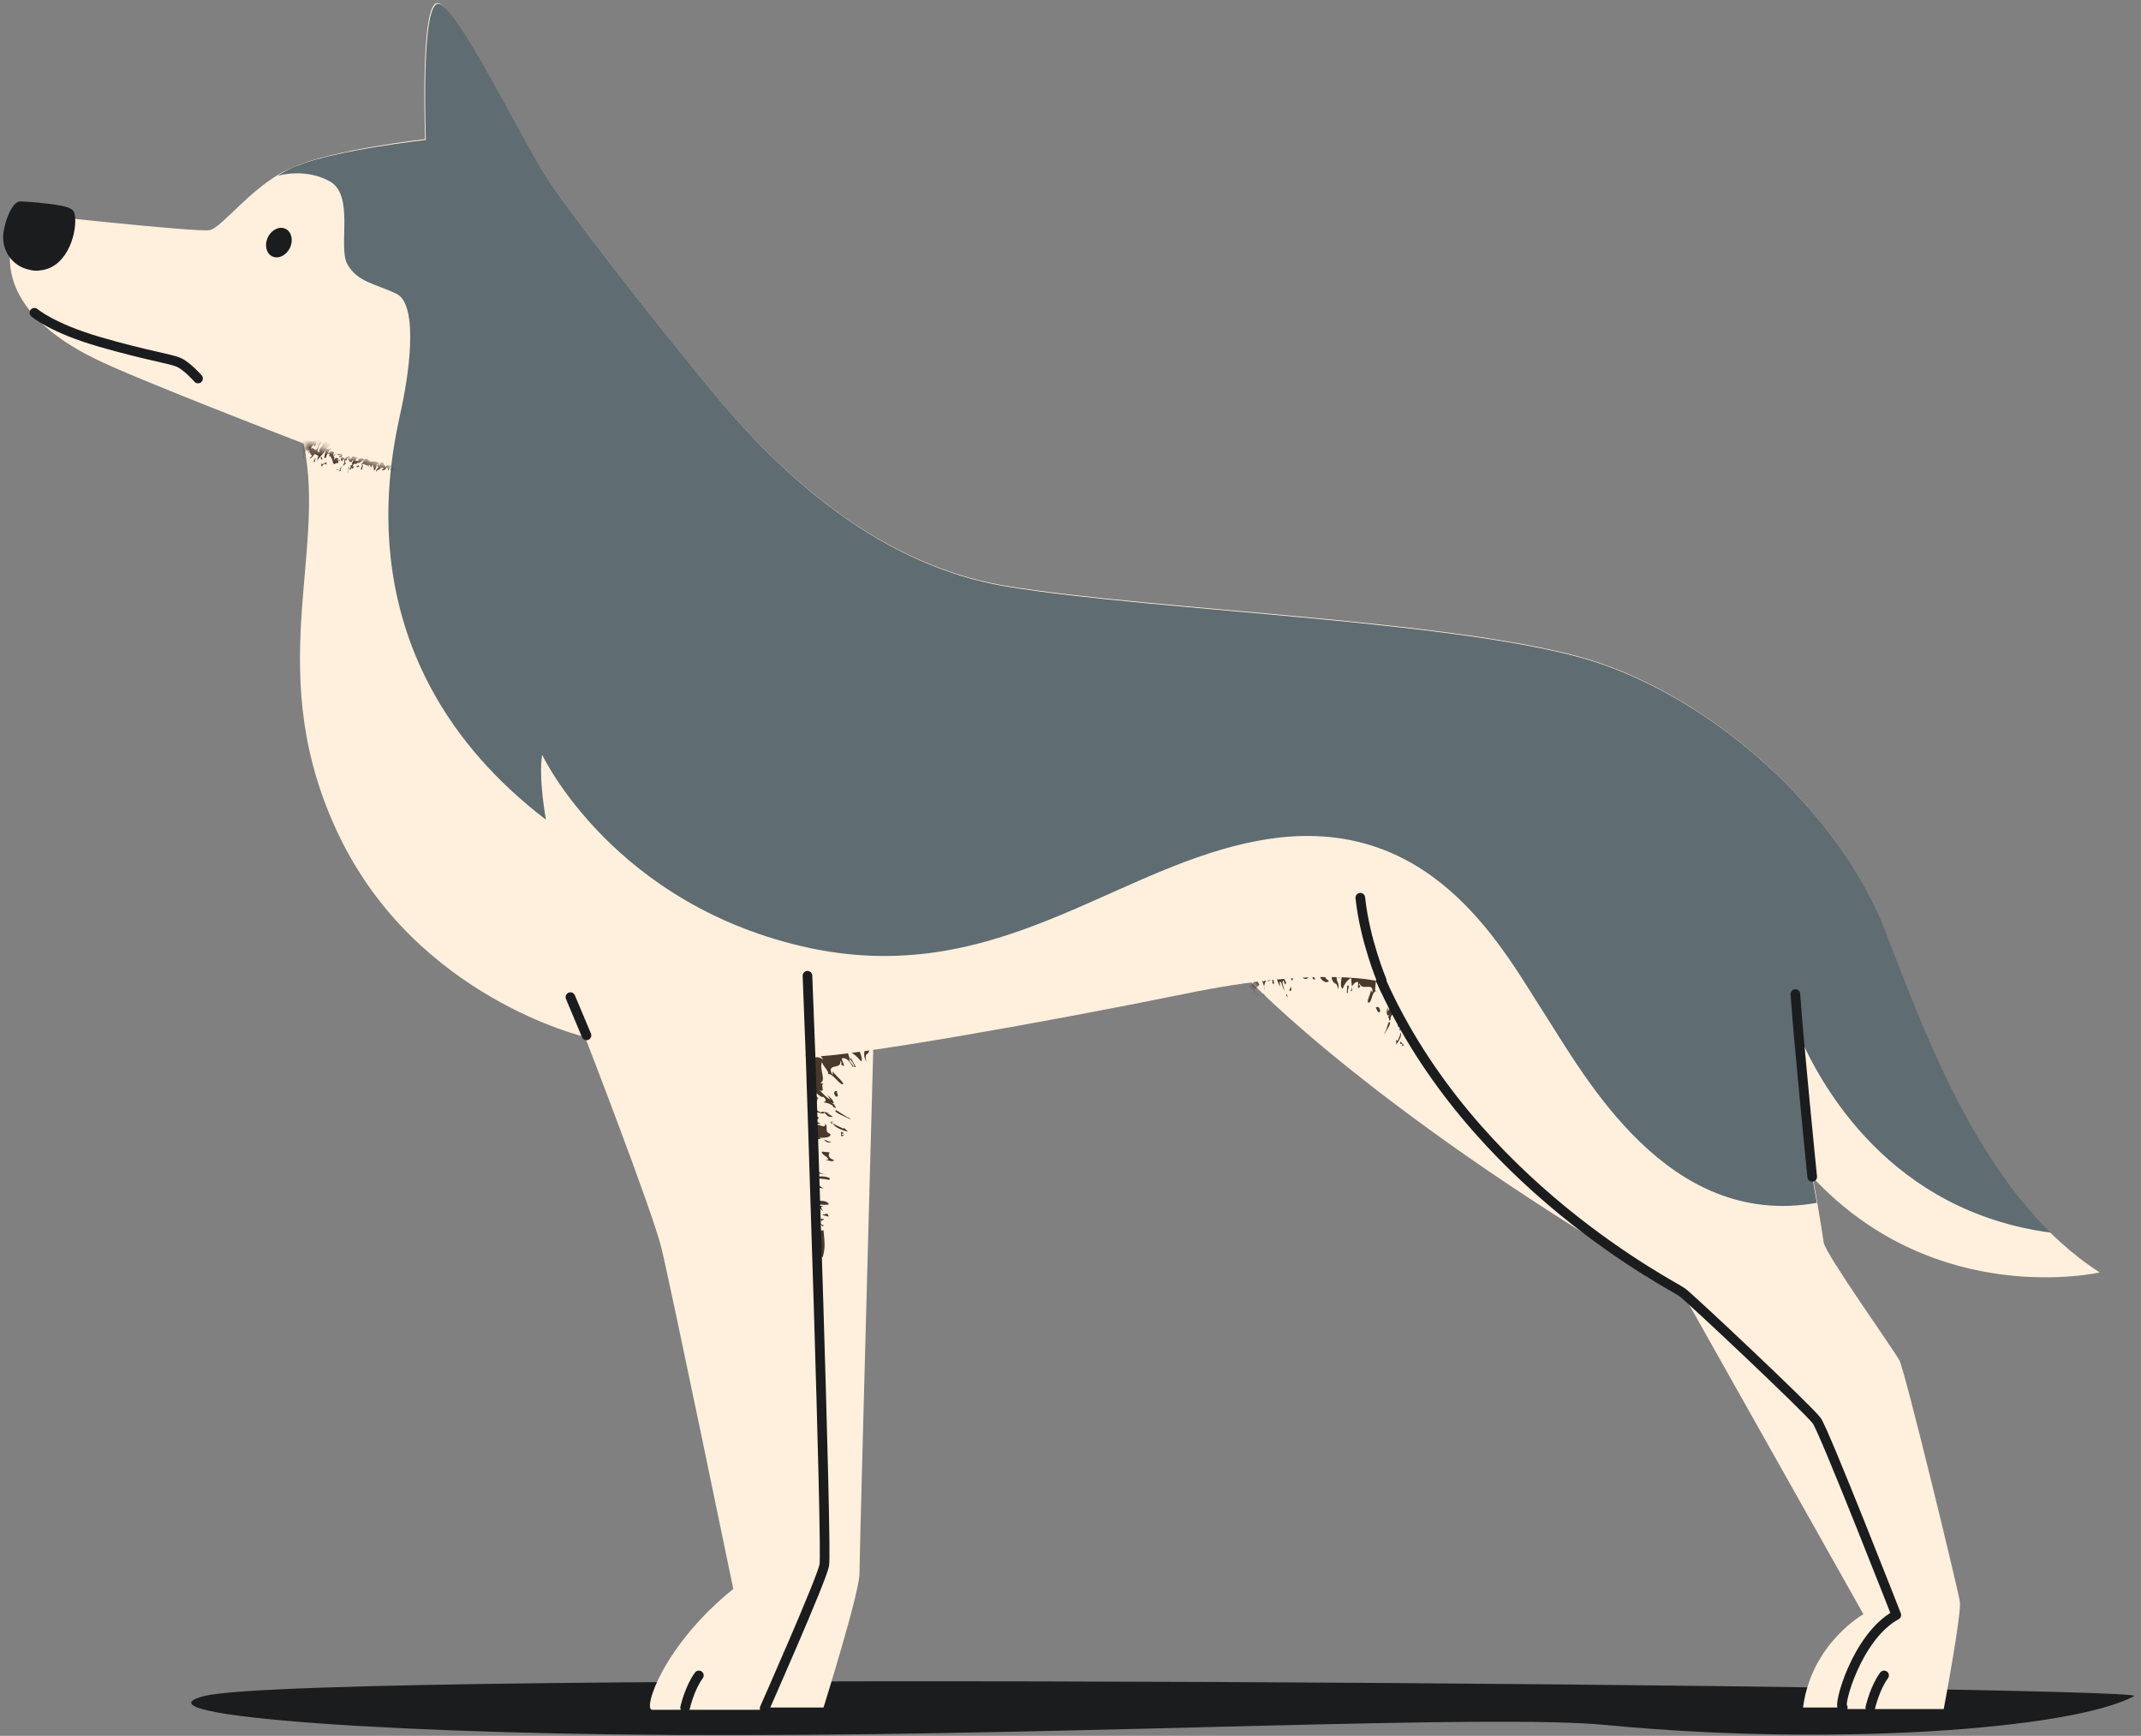 <svg width="280" height="227" viewBox="0 0 280 227" fill="none" xmlns="http://www.w3.org/2000/svg">
<rect x="0" y="0" width="280" height="227" fill="#808080" stroke="none"/>
<path d="M279.1 221.8C281.5 220.5 40.7 218.2 26.7 221.8C16.6 224.4 53.2 227 96.3 226.9C142.1 226.9 195.3 224.1 210.2 225.6C239.3 228.4 271 226.2 279.1 221.8Z" fill="#1B1C1E"/>
<path d="M114.4 130C114.4 130 112.4 203.3 112.4 205.8C112.4 208.3 107.7 223.3 107.7 223.3H96.6C96.6 223.3 103.4 173.1 100.5 163.2C97.6 153.2 96 127.4 100.3 126.8C104.6 126.3 111.5 120.6 114.4 130Z" fill="#FFF0DD"/>
<mask id="mask0_70_1243" style="mask-type:luminance" maskUnits="userSpaceOnUse" x="96" y="124" width="19" height="100">
<path d="M114.4 130C114.4 130 112.4 203.3 112.4 205.8C112.4 208.3 107.7 223.3 107.7 223.3H96.6C96.6 223.3 103.4 173.1 100.5 163.2C97.6 153.2 96 127.4 100.3 126.8C104.6 126.3 111.5 120.6 114.4 130Z" fill="white"/>
</mask>
<g mask="url(#mask0_70_1243)">
<g opacity="0.88">
<path d="M104.4 142C104.5 142.1 104.6 142.2 104.7 142.3C104.7 142.3 104.7 142.2 104.4 142Z" fill="#322015"/>
<path d="M106.9 144.4C107 144.5 107.1 144.7 107.3 144.9L106.9 144.4Z" fill="#322015"/>
<path d="M109.2 144.5C109.3 144.5 109.4 144.6 109.4 144.6C109.3 144.5 109.2 144.5 109.2 144.5Z" fill="#322015"/>
<path d="M100.5 152.3C100.4 152.3 100.4 152.3 100.3 152.2C100.3 152.2 100.4 152.3 100.5 152.3Z" fill="#322015"/>
<path d="M101.2 153.1C101.2 153.2 101.2 153.2 101.2 153.3H101.3C101.5 153.3 101.3 153.2 101.2 153.1Z" fill="#322015"/>
<path d="M101.9 152.8V153C102 152.9 101.9 152.9 101.9 152.8Z" fill="#322015"/>
<path d="M99.9 152C100 152.1 100.2 152.1 100.3 152.2C100.2 152.1 100.1 152 99.9 152Z" fill="#322015"/>
<path d="M104.3 141.9C104.4 142 104.4 142 104.5 142C104.4 141.9 104.3 141.9 104.3 141.9Z" fill="#322015"/>
<path d="M106.6 145C106.5 144.9 106.6 144.9 106.6 145V145Z" fill="#322015"/>
<path d="M101.9 149.4C103.4 149.5 101.9 149.8 103.3 150C103 149.8 102.8 149.6 103.6 149.6C104.4 149.9 103.5 150 104.7 150.3L104.3 149.9C104.9 149.8 105.9 150.2 105.8 150C104.2 149.5 106.5 149.3 106.4 149L106.5 149.1L107.4 148.9H107.5C107.4 148.9 107.3 148.9 107.2 148.8C108.1 148.8 108.7 148.7 108.6 148.3C108.1 148.1 108.1 147.9 108.1 147.6C108.1 147.4 108.2 147.1 107.8 146.9C108 147.1 108 147.2 107.7 147.3L106.6 147C106.7 146.7 107.6 147.3 107.1 146.8C105.6 146.4 106.9 147.2 106.7 147.4C106.4 147.2 106.1 147 106 146.9C105.8 147.3 105.2 147.7 106.7 148.3C106.3 148.3 105.7 148.1 105.6 148C106.4 148.5 104.7 148 105.4 148.5C104 148.1 104.8 147.6 104.1 147.1C105.3 146.9 104.4 146.1 104.4 145.5C105.4 145.8 106.2 146.4 106.8 146.4C107.6 146.2 106.4 145.8 105.9 145.3C106.4 145.1 107.6 145.9 107.8 145.5L108.3 146C109.8 146.3 107.8 145.5 108.2 145.5C107.8 145.4 107.4 145.3 107.4 145.5C106.9 145.3 106.7 145.1 106.7 144.9H106.6C106 144.5 105.2 144.2 105.7 144C106.4 144.6 106.4 144 106.8 144.1L106.9 144.3C106.7 144 107 143.8 106.9 143.6L107.1 143.7C106.9 143.4 105.9 142.8 106.3 142.6C106.7 142.9 107.6 143.7 107.6 143.4C108.2 143.8 108 144 107.7 144.2C108 144.1 109 144.5 109 144.8C109.8 145.1 108.8 144.4 109.2 144.5C109 144.4 108.7 144.2 108.5 144.1C109.5 144.7 108.9 143.7 108.2 143.2L108.6 143.8C107.8 143.4 107.5 142.7 107 142.5C108.3 143.2 106.9 141.3 108 141.9L107.3 141.6C108.1 141.3 107.1 139.8 107.5 138.9C107.6 139.4 108.8 140.5 108.1 140.5C108.8 140.2 109.4 141.4 110.1 141.8C110.8 141.9 109.2 140.6 108.9 140.1V140.6C108.4 139.8 108.7 139.6 109.1 139.5C109.5 139.4 110 139.4 109.9 138.7C110.2 139.1 110 139 110 139.2C110.8 139.8 110.1 138.9 110.1 138.4C110.5 138.3 111 138.5 111.5 139.5C111.9 139.6 111.1 138.9 111 138.5L111.2 138.7C111.1 138.3 110.9 137.8 110.8 137.4C111.3 137.6 111.9 137.9 112.6 138.8C113.1 138.3 111.6 136.3 112 135.7C112.5 136.1 112.3 136.5 112.5 137L112.9 136.7C113.3 138 112.7 137.5 113.3 138.9C113 137.3 113.6 138.3 113.7 137.2L113.6 137.1C113.5 136.1 114.2 136.5 114.5 136.2C114.6 136.8 114.3 137 114.1 137.3C114.6 137.6 115.2 137 115.2 135.6C115.5 135.7 116 136.2 115.9 136.8C116.6 136.9 115.8 134.9 116.5 135.1L116.7 136.1C117.6 137.4 117.8 134.6 118.6 135.8L118.5 134.6C118.7 135.1 119 135.3 119.1 135.8L118.8 136.3C119.2 137.3 119 135.3 119.4 136C119.4 135.6 119 134.8 119 134.4C118.4 134.8 117.6 134.7 116.9 134.6C116.2 134.5 115.4 134.6 114.9 135.4C115 135.5 115.1 135.7 115.1 135.9C114.9 135.7 114.7 136 114.5 135.4V135.3C114.2 135.7 113.4 134.3 113.2 134.4C113.3 135.3 112.3 134.4 113 135.7L112.4 134.9C112.5 135.4 112.8 136.1 112.8 136.4C112.5 136.4 112.3 135.9 112.3 135.4C111.1 135.3 109.9 136.1 109.3 137.2L109.1 136.5C108.7 136.4 109 138.1 108.1 136.6C108.1 137.1 107.7 137.2 107.4 137.4C107.2 137.6 107.1 137.9 107.7 138.6C107 138.1 106.6 138.2 106.3 138.5C106 138.8 106 139.4 105.9 139.8C107.2 140.7 105.9 140.6 106.3 141.1C105.2 140.5 105.7 139.9 105.1 139.4C105.6 140.3 105 140.5 104.6 140.9C104.2 141.2 103.9 141.6 105.2 142.5C105 142.5 104.9 142.5 104.8 142.4C104.7 142.5 104.2 142.5 104 142.5C104.4 142.8 104.8 142.6 104.8 143C104.6 143.2 103.9 142.7 103.5 142.6C103.9 143.4 103.8 144.3 105 144.8C104.6 144.8 103.9 144.7 103.8 144.5C104.5 145.6 103.4 145.2 103.7 146.2C103.7 145.9 102.5 145.7 103.1 145.4C102.2 145.3 102.2 145.6 102.2 146C102.3 146.4 102.5 146.9 102 147.1L103 147.6C103.1 148 102 147.8 101.7 147.5C100.9 148 101.5 148.6 101.4 149.1C101.3 149.1 101 149.1 101.1 149L101 149.7C101.3 149.8 101.8 150.2 102.5 150.2C101.7 150 101.4 149.8 101.9 149.4Z" fill="#322015"/>
<path d="M108.5 145.6C108.2 145.5 108.1 145.5 108 145.5C108.2 145.6 108.4 145.6 108.5 145.6Z" fill="#322015"/>
<path d="M104.1 156.7C105.8 156.6 103.8 156.3 104.3 156C104.6 156.3 105.6 156.2 106.1 156.1C103.9 155.8 106.5 155.7 106.1 155.1C106.8 155.1 106.9 155.4 107.7 155.4C107.1 155.1 106.8 154.6 105.6 154.5C105.6 153.9 106 153.5 105.9 153.2C106.4 153.6 107.1 153.3 108.2 153.7C106.8 153.3 105.1 152.3 103.4 151.4C104.8 151.4 104.9 151.4 106.1 151.6C107.1 151 104.9 151.3 105.4 150.7L105.1 151C104.7 150.6 103.5 150.5 102.6 150.2L102.7 151.1C101.8 151 102 150.5 101.8 150.3C100.7 149.9 100.9 150.7 100.1 150.5C100.8 150.7 100.5 151 100.8 151.3H100.3C99.8 151.7 101 152 100.9 152.4C100.8 152.4 100.7 152.4 100.6 152.4C101.2 152.6 101.8 152.7 102 153V152.8C103.2 153.2 103.9 153.9 105.2 153.5C105.1 153.8 104.9 154 104.8 154.3C103.5 154.2 101.5 154 101.4 153.5L100.9 153.4C100.1 153.8 101.9 154.5 103 154.3C106.1 154.7 103.1 155.6 104.4 156.1C103.5 156.2 103.2 155.8 102.6 155.7C102.5 155.5 102.5 155.4 103.2 155.4C102.7 154.6 100.5 155.6 100.8 154.7C101.2 154.3 102.2 155.3 102.3 154.6L99.9 154.1C100 154.5 100.4 154.9 100.6 155.2C101.4 156.1 101.4 156.9 101.3 157.4C101.2 157.9 100.9 158.3 100.9 158.3L101.2 160.3C101.3 160.9 101.5 161.6 101.6 162.2L102 164.1L102.5 166C103 166.7 102.9 167 105.3 166.9C105.7 166.7 105.5 166.2 106.3 166.2C105.4 166.3 104.9 166.1 104.9 165.6C105.7 165.4 105.4 165.9 105.6 165.8V165.7C106 165.7 106.3 165.7 106.4 165.8C107.6 165.1 107.2 164.4 105.5 164.3C106.3 163.8 106.9 164.3 107.6 164.4C108 163 107.8 162.2 107.7 160.9C106.2 161 106.7 160.9 105.7 160.8L106.2 160.6C105.9 160.7 104.9 160.6 104.6 160.9C105.7 160 102.5 160.2 101.8 159.7H102.6C102.4 159.3 102.4 159.1 102 158.8C103.4 158 102.3 159.4 104.2 159.1L103.9 158.9C104.6 159 106 159 106.5 159.2C105.2 158.6 106.9 158.2 105.9 157.6C106.8 157.6 107.5 158.2 107.6 158.4C107.7 158.2 107 157.8 107.8 157.7H106.7C106.5 157.3 107.7 157.7 108.4 157.5C108.1 156.5 104.8 157.5 104.1 156.7Z" fill="#322015"/>
<path d="M105.8 146.5C105.7 146.6 105.7 146.7 105.8 146.8C105.8 146.8 105.9 146.7 105.8 146.5Z" fill="#322015"/>
<path d="M107.4 148.9C107.5 148.9 107.7 149 107.8 149C107.6 149 107.5 148.9 107.4 148.9Z" fill="#322015"/>
<path d="M108.8 149.4C108.3 149.3 108.3 149.2 107.7 149C108 149.2 108 149.5 108.8 149.4Z" fill="#322015"/>
<path d="M111.7 139.5C112.2 139.8 111.6 139 111.3 138.4C110.9 138.4 111.8 139.1 111.7 139.5Z" fill="#322015"/>
<path d="M109.3 143.4C109.9 143.5 109.3 142.9 109.5 142.7C109 142.6 109 143 109.3 143.4Z" fill="#322015"/>
<path d="M111.3 146.4C111.1 146.2 110.9 146.1 110.8 146.1C110.3 145.8 109.9 145.5 109.4 145.2C108.7 145.3 110.6 146.1 111.3 146.4Z" fill="#322015"/>
<path d="M110.9 148L110.4 147.5L110.3 147.6C109.7 147.3 109.4 147.2 108.9 146.9C109.1 147.3 109.7 147.7 110.9 148Z" fill="#322015"/>
<path d="M108.7 146.6C108.7 146.6 108.7 146.7 108.8 146.7C108.9 146.8 109.2 146.8 108.7 146.6Z" fill="#322015"/>
<path d="M108.7 146.9C108.8 146.9 108.8 147 108.9 147C108.8 146.9 108.8 146.8 108.8 146.8C108.6 146.7 108.5 146.7 108.7 146.9Z" fill="#322015"/>
<path d="M110 148C110 148.2 110 148.4 110 148.6L110.4 148.5C109.4 148.1 111 148.4 110 148Z" fill="#322015"/>
<path d="M108.5 150.7L107.5 150.6C107.2 151 109.3 151.7 107.7 151.7C108.3 151.6 108.8 152.1 109.1 151.7C108.3 151.5 108.3 151 108.5 150.7Z" fill="#322015"/>
<path d="M106.9 152C106.6 151.9 106.4 152 106.1 152C106 152.1 106.4 152.3 106.8 152.3C105.6 152.1 107.7 152.2 106.9 152Z" fill="#322015"/>
<path d="M106.9 153.9C106.9 153.8 106.8 153.6 106.5 153.8C106.5 154.2 107.7 154.1 108.4 154.3C109 154 107.4 153.7 106.9 153.9Z" fill="#322015"/>
<path d="M99.5 157C100.4 156.9 100.2 156.6 99.9 156.5C100.1 156.6 99.9 156.8 99.5 157Z" fill="#322015"/>
<path d="M106.7 156.8L106.9 156.7L105.5 156.6L106.7 156.8Z" fill="#322015"/>
<path d="M107.5 158.9L108.4 159.1L108.2 158.7L107.5 158.9Z" fill="#322015"/>
<path d="M107.3 159.3L107.4 159.7L107.7 159.5C108 159.3 107.3 159.5 107.3 159.3Z" fill="#322015"/>
<path d="M107.6 160.4C107.5 160.4 107.6 160.3 107.8 160.3L107.2 160L107.6 160.4Z" fill="#322015"/>
<path d="M103.1 167.1C102.2 167.2 102.8 167.4 102.7 167.6C102.9 167.6 104 167.2 103.1 167.1Z" fill="#322015"/>
</g>
</g>
<path d="M163.5 128.3C163.5 128.3 180.3 146.1 220 169L243.7 211.1C243.7 211.1 236.9 214.9 235.8 223.3H251.4C251.4 223.3 251.7 199.1 249.3 194.4C247 189.7 226.8 157.6 226.8 157.6C226.8 157.6 186.5 126 184.8 124.1C183.1 122.2 157.7 119.8 163.5 128.3Z" fill="#FFF0DD"/>
<mask id="mask1_70_1243" style="mask-type:luminance" maskUnits="userSpaceOnUse" x="162" y="122" width="90" height="102">
<path d="M163.5 128.3C163.5 128.3 180.3 146.1 220 169L243.7 211.1C243.7 211.1 236.9 214.9 235.8 223.3H251.4C251.4 223.3 251.7 199.1 249.3 194.4C247 189.7 226.8 157.6 226.8 157.6C226.8 157.6 186.5 126 184.8 124.1C183.1 122.2 157.7 119.8 163.5 128.3Z" fill="white"/>
</mask>
<g mask="url(#mask1_70_1243)">
<g opacity="0.88">
<path d="M183.4 129.5C183.4 129.6 183.4 129.7 183.4 129.8C183.3 129.8 183.3 129.7 183.4 129.5Z" fill="#322015"/>
<path d="M172.5 127L172.4 126.6C172.6 126.8 172.6 126.9 172.5 127Z" fill="#322015"/>
<path d="M181.3 133.1C181.3 133.2 181.2 133.2 181.2 133.2C181.3 133.1 181.3 133.1 181.3 133.1Z" fill="#322015"/>
<path d="M192 135C192 135 192 134.9 192.1 134.9L192 135Z" fill="#322015"/>
<path d="M192.1 136C192.2 136 192.2 136.1 192.2 136.1L192.1 136.2C192 136.3 192.1 136.1 192.1 136Z" fill="#322015"/>
<path d="M191.5 136.1L191.6 136.2C191.5 136.2 191.5 136.2 191.5 136.1Z" fill="#322015"/>
<path d="M191.4 142.7L191.1 143C191.2 142.8 191.3 142.7 191.4 142.7Z" fill="#322015"/>
<path d="M192.2 134.6C192.2 134.7 192.1 134.8 192.1 134.9C192.1 134.8 192 134.7 192.2 134.6Z" fill="#322015"/>
<path d="M183.4 129.4C183.4 129.5 183.4 129.5 183.3 129.6C183.4 129.5 183.4 129.4 183.4 129.4Z" fill="#322015"/>
<path d="M183.6 132.5C183.5 132.4 183.6 132.4 183.6 132.5V132.5Z" fill="#322015"/>
<path d="M168.4 126.8C168.3 126.8 168.2 126.7 168.1 126.7C168.3 126.6 168.4 126.7 168.4 126.8Z" fill="#322015"/>
<path d="M189.4 133.7C188.6 134.5 189.7 134 188.9 134.8C188.9 134.5 188.9 134.2 188.5 134.6C188.2 135.2 188.8 134.8 188.3 135.6V135.1C187.8 135.3 187.5 136 187.5 135.9C188.2 134.8 186.5 135.7 186.5 135.4V135.6L185.8 135.8C185.8 135.8 185.8 135.8 185.8 135.9C185.8 135.8 185.9 135.8 185.9 135.7C185.4 136.1 184.9 136.3 184.7 135.9C185.1 135.2 184 135.1 184.3 134.5C184.3 134.7 184.4 134.8 184.6 134.8L185.1 134.1C184.8 133.9 184.6 134.7 184.7 134.1C185.5 133.2 185.1 134.4 185.3 134.4C185.4 134.1 185.5 133.9 185.4 133.7C185.8 133.9 186.4 133.9 185.9 135C186.2 134.9 186.4 134.5 186.4 134.3C186.2 135.1 187 133.9 186.8 134.6C187.4 133.7 186.6 133.7 186.8 133C185.9 133.4 186 132.4 185.6 132C185.1 132.7 185 133.4 184.5 133.7C183.8 133.9 184.4 133.1 184.4 132.5C184 132.6 183.6 133.6 183.2 133.4V134C182.3 134.8 183.2 133.5 182.9 133.5C183.1 133.3 183.3 133 183.5 133.2C183.8 132.9 183.7 132.6 183.6 132.5H183.7C183.9 132 184.2 131.4 183.8 131.5C183.6 132.2 183.3 131.8 183.1 132V132.2C183 131.9 182.7 131.8 182.7 131.7L182.6 131.9C182.6 131.6 182.9 130.8 182.6 130.8C182.5 131.1 182.3 132.1 182.1 131.8C181.9 132.3 182.1 132.5 182.5 132.4C182.2 132.4 181.7 133.1 181.9 133.3C181.5 133.8 181.8 132.9 181.5 133.1C181.6 132.9 181.7 132.7 181.8 132.5C181.4 133.3 181.2 132.3 181.5 131.7V132.3C181.9 131.7 181.7 131.1 182 130.8C181.4 131.7 181.5 129.9 180.9 130.7L181.2 130.2C180.5 130.2 180.4 128.8 179.9 128.3C180 128.7 179.6 129.9 180.1 129.6C179.4 129.6 179.5 130.7 179.1 131.1C178.5 131.3 179.3 129.9 179.3 129.5L179.5 129.8C179.6 128.3 178.2 129.7 177.8 128.6C177.6 128.9 177.9 128.8 177.9 129C177.4 129.6 177.7 128.8 177.6 128.4C177.2 128.4 176.8 128.7 176.8 129.6C176.4 129.7 177 129.1 176.9 128.8L176.8 129L176.7 127.9C176.3 128.1 175.9 128.5 175.6 129.3C175 129 175.8 127.3 175.3 126.9C174.9 127.3 175.2 127.6 175.2 127.9L174.8 127.7C174.8 128.7 175.2 128.3 175 129.4C174.8 128.2 174.6 129 174.2 128.1V128C174.1 127.2 173.5 127.7 173.2 127.5C173.3 128 173.6 128.1 173.8 128.3C173.4 128.7 172.6 128.2 172.4 127.1C172.2 127.3 171.7 127.7 172 128.1C171.3 128.2 171.8 126.6 171.2 126.9V127.7C170.5 128.8 169.9 126.7 169.3 127.7L169.2 126.7C169.1 127.1 168.8 127.3 168.8 127.7L169.1 128C168.9 128.8 168.8 127.2 168.5 127.8C168.5 127.5 168.7 126.9 168.7 126.5C169.4 126.8 170 126.5 170.7 126.4C171.4 126.3 172.1 126.2 172.7 126.7C172.6 126.8 172.6 126.9 172.6 127.1C172.8 126.9 173 127.2 173 126.6V126.5C173.3 126.8 173.8 125.6 174 125.7C174.1 126.4 174.8 125.5 174.5 126.6L174.8 125.9C174.8 126.3 174.7 126.9 174.8 127.1C175.1 127.1 175.1 126.6 175 126.3C175.5 126.2 176.1 126.2 176.6 126.3C177.1 126.5 177.6 126.7 178 127L177.9 126.4C178.2 126.2 178.5 127.5 178.7 126.2C179 126.9 180.1 126.3 179.7 127.6C180.5 126.4 181 127.5 181.6 127.9C181 128.9 182 128.4 181.9 129C182.4 128.2 181.8 127.9 182 127.3C182 128.1 182.6 128.1 183 128.1C183.5 128.2 183.8 128.4 183.4 129.5C183.5 129.5 183.6 129.4 183.6 129.3C183.7 129.4 184.1 129.1 184.2 129.1C184.1 129.5 183.7 129.5 183.9 129.8C184.2 129.8 184.4 129.2 184.6 129C184.8 129.7 185.3 130.3 184.8 131.2C185.1 131.1 185.5 130.7 185.5 130.5C185.7 131.5 186.2 130.8 186.5 131.6C186.3 131.4 187 130.7 186.4 130.8C187.4 129.9 187.2 131.7 188.1 131.5L187.8 132.3C188 132.6 188.5 132 188.5 131.6C189.3 131.6 189.3 132.2 189.6 132.6C189.7 132.5 189.8 132.4 189.7 132.4C189.9 132.5 190.1 132.7 190.2 132.9C190.1 133.1 190 133.6 189.6 134C189.8 134 189.9 133.7 189.4 133.7Z" fill="#322015"/>
<path d="M182.6 133.7C182.8 133.6 182.9 133.5 182.9 133.5C182.8 133.6 182.7 133.7 182.6 133.7Z" fill="#322015"/>
<path d="M192.7 140.1C191.7 140.9 192.6 139.7 192.1 139.7C192.1 140 191.5 140.5 191.2 140.7C192.3 139.3 190.7 140.6 190.5 139.9C190.1 140.3 190.2 140.5 189.8 141C189.9 140.5 189.7 139.9 190.4 139.3C190 138.9 189.5 138.8 189.4 138.4C189.4 139 188.8 139.1 188.4 139.9C188.9 138.9 189.2 137.3 189.7 135.9C188.9 136.6 188.8 136.6 188.2 137.4C187.2 137.4 188.7 136.6 188 136.3L188.3 136.4C188.3 136 188.9 135.2 189.3 134.7L189.8 135.4C190.3 134.9 189.8 134.6 189.9 134.4C190.3 133.6 190.6 134.3 191 133.7C190.7 134.2 191.1 134.3 191 134.6L191.3 134.4C191.9 134.4 191.3 135.2 191.6 135.5C191.7 135.4 191.8 135.4 191.8 135.3C191.6 135.7 191.3 136.1 191.3 136.4L191.2 136.3C190.7 137.1 190.8 138 189.8 138.4L190.5 138.8C191.2 138.1 192.2 136.9 191.9 136.5L192.2 136.2C192.9 136.1 192.3 137.5 191.5 137.9C189.9 139.8 192.3 138.9 191.9 140C192.4 139.6 192.4 139.2 192.7 138.8C192.6 138.6 192.6 138.5 192.1 138.9C191.9 138.1 193.8 137.6 193 137.1C192.5 137 192.6 138.2 192.1 137.8L193.1 136.2C193.3 136.5 193.4 137 193.4 137.4C193.7 139.5 195.2 139.8 195.2 139.8C196.7 141.8 198 143.8 199.5 145.4C199.8 146 200 146.1 199.2 147.7C198.9 147.9 198.6 147.5 198.3 148.1C198.6 147.5 198.7 147.1 198.3 146.9C197.8 147.4 198.4 147.4 198.2 147.4H198.1C197.9 147.7 197.8 147.9 197.9 148C196.9 148.5 196.3 147.7 197 146.5C196.3 146.7 196.5 147.4 196.3 147.9C194.9 147.3 194.4 146.5 193.5 145.6C194.4 144.8 194 145 194.4 144.4L194 144.6C194.2 144.5 194.7 143.9 195 143.9C193.8 143.9 195.6 142.2 195.6 141.5L195.2 141.9C195 141.5 194.9 141.4 194.9 140.9C193.6 141.1 195.1 141.5 193.9 142.3L194 142C193.6 142.4 193 143.2 192.8 143.6C193.1 142.5 191.9 143.1 192 142.1C191.5 142.6 191.6 143.4 191.6 143.6C191.4 143.5 191.5 142.8 191 143.2L191.6 142.6C191.4 142.2 191 143.1 190.5 143.4C190.4 142 192.9 141 192.7 140.1Z" fill="#322015"/>
<path d="M185.1 133.4C185.2 133.4 185.3 133.5 185.3 133.6C185.2 133.5 185.1 133.5 185.1 133.4Z" fill="#322015"/>
<path d="M185 136.8C185.3 136.5 185.2 136.5 185.4 136C185.4 136.3 185.6 136.5 185 136.8Z" fill="#322015"/>
<path d="M162.5 129.9C162.5 129.5 162.6 128.6 163 129.3C162.6 129.3 163 130.4 162.5 129.9Z" fill="#322015"/>
<path d="M164.7 128.8L164.1 129.4C164.1 130.4 164.5 129.7 164.7 130.1C164.2 130.4 164.3 130 163.8 129.5C163.7 129.6 163.3 129.1 163.1 128.9C164.1 129.4 163.8 127 164.7 128.8Z" fill="#322015"/>
<path d="M163.6 130L163.5 129.6L163.8 129.8L163.6 130Z" fill="#322015"/>
<path d="M166.1 127.4C166.4 126.2 166.9 128 167.3 127.5C167.2 127.4 167.3 127.3 167.2 127.2L167.6 127.3V127C167.6 127.7 168 128 168.2 128.5C167.9 129.3 168 127.6 167.7 128.5C167.8 128.8 167.9 129.3 168 129.6C167.8 129.3 167.7 128.8 167.5 128.4C167.2 128.3 167.4 128.7 167.4 129C167.1 128.6 167 127.6 166.6 127.8C166.4 128.5 166.9 128.8 166.4 128.6C166.5 127.4 165.9 128.8 165.7 128.1C165.4 128.4 165.2 129.1 165.4 129.5C165.3 128.6 164.9 127.9 164.6 127.7L165.3 128.4L165.4 127.3C165.6 127.8 165.8 127.7 166.1 127.4Z" fill="#322015"/>
<path d="M168 129.6C168 129.7 168.1 129.7 168.1 129.8C168.1 129.8 168 129.7 168 129.6Z" fill="#322015"/>
<path d="M165.2 129.9L165.4 130.1L165.3 130.4L165.2 129.9Z" fill="#322015"/>
<path d="M168.3 130.3C168.2 130.3 168.2 130 168.3 130L168.4 130.5L168.3 130.3Z" fill="#322015"/>
<path d="M168.6 129.6L168.8 129L168.9 129.5L168.6 129.6Z" fill="#322015"/>
<path d="M176.3 129.8C176 130.1 176.2 129.4 176.2 128.9C176.7 128.8 176.1 129.5 176.3 129.8Z" fill="#322015"/>
<path d="M180.5 132.3C180.1 132.6 180.1 131.9 179.9 131.8C180.2 131.5 180.5 131.8 180.5 132.3Z" fill="#322015"/>
<path d="M181 135.3C181.1 135.1 181.1 134.9 181.2 134.9L181.6 133.7C182.2 133.5 181.3 134.8 181 135.3Z" fill="#322015"/>
<path d="M182.6 136.6V136L182.8 136.1C183 135.6 183.1 135.4 183.2 135C183.3 135.3 183.2 135.8 182.6 136.6Z" fill="#322015"/>
<path d="M183.1 134.5C183.1 134.5 183.1 134.6 183.2 134.6C183.1 134.8 182.9 134.9 183.1 134.5Z" fill="#322015"/>
<path d="M183.3 134.8C183.3 134.9 183.3 134.9 183.3 134.9C183.3 134.8 183.3 134.7 183.2 134.7C183.3 134.6 183.4 134.5 183.3 134.8Z" fill="#322015"/>
<path d="M183.2 136.2C183.3 136.4 183.5 136.5 183.6 136.7L183.3 136.8C183.7 136.1 182.8 136.9 183.2 136.2Z" fill="#322015"/>
<path d="M186.1 137.7L186.7 137.2C187.1 137.4 186.3 138.9 187.4 138.2C186.9 138.4 187 139.1 186.5 138.9C186.8 138.2 186.4 137.8 186.1 137.7Z" fill="#322015"/>
<path d="M188 138C188.1 137.8 188.3 137.8 188.5 137.6C188.7 137.6 188.5 138 188.2 138.2C188.8 137.4 187.6 138.5 188 138Z" fill="#322015"/>
<path d="M189.3 139.4C189.2 139.3 189.2 139.1 189.4 139.1C189.6 139.4 188.9 139.9 188.7 140.4C188.1 140.5 188.8 139.5 189.3 139.4Z" fill="#322015"/>
<path d="M195.5 137.9C195 138.3 194.8 138 195 137.8C194.9 137.9 195.2 137.9 195.5 137.9Z" fill="#322015"/>
<path d="M191.4 141.5H191.2L191.9 140.8L191.4 141.5Z" fill="#322015"/>
<path d="M192.4 143.5L192.1 144.2L191.9 143.8L192.4 143.5Z" fill="#322015"/>
<path d="M192.8 143.8L193 144.1L192.7 144.2C192.5 144.1 192.9 143.9 192.8 143.8Z" fill="#322015"/>
<path d="M193.4 144.7C193.4 144.6 193.3 144.7 193.2 144.7L193.3 144.2L193.4 144.7Z" fill="#322015"/>
<path d="M200.5 145.9C200.8 145.3 200.8 145.8 201 145.8C200.8 145.9 200.2 146.5 200.5 145.9Z" fill="#322015"/>
</g>
</g>
<path d="M55.6 18.2C55.6 18.2 54.9 0.4 57.2 0.4C59.5 0.4 68.3 18.6 71.7 23.6C75.1 28.6 83.9 39.9 91 48.6C98 57.3 111.7 73.3 131.5 76.6C151.3 79.9 193.3 81.1 209.5 86.8C225.7 92.5 241 107.1 246.6 122C252.3 136.9 259.7 156.8 274.6 166.4C274.6 166.4 253.3 171.3 237.1 154C237.1 154 238.3 160.9 238.5 162.5C238.8 164.1 247.8 176.7 248.4 177.9C249.1 179.1 256.1 208 256.3 209.4C256.6 210.8 254.2 223.5 254.2 223.5C254.2 223.5 241.7 223.5 241 223.5C240.3 223.5 242.8 214.2 248 211.4C248 211.4 238.6 187.4 237.6 186C236.6 184.6 221.1 170 220 169.2C219 168.4 192.5 155.2 180.6 128.4C180.6 128.4 173 126.2 154.8 130C136.6 133.7 111.2 138.2 105.9 138.2C105.9 138.2 108.1 202.9 107.7 204.9C107.3 206.9 99.9 223.6 99.9 223.6C99.9 223.6 86.6 223.6 85.3 223.6C84 223.6 86.8 215.1 95.9 207.8C95.9 207.8 87.7 168.1 86.5 163.2C85.3 158.3 76.5 135.6 76.5 135.6C76.5 135.6 54.6 130.5 44.4 109.4C34.2 88.3 42.8 72.5 39.7 58C39.7 58 17.1 49.3 12.4 46.9C7.7 44.6 -2.7 38.4 2.9 27.9C2.9 27.9 25.7 30.4 27.4 30.1C29.1 29.8 33.3 23.8 38.5 21.8C43.9 19.5 55.6 18.2 55.6 18.2Z" fill="#FFF0DD"/>
<path d="M241 223.3C240.3 223.3 242.8 214 248 211.2C248 211.2 238.6 187.2 237.6 185.8C236.6 184.4 221.1 169.8 220 169C219 168.2 192.5 155 180.6 128.2" stroke="#1B1C1E" stroke-width="1.26" stroke-miterlimit="10" stroke-linecap="round" stroke-linejoin="round"/>
<path d="M106 138C106 138 108.2 202.7 107.8 204.7C107.4 206.7 100 223.4 100 223.4" stroke="#1B1C1E" stroke-width="1.26" stroke-miterlimit="10" stroke-linecap="round" stroke-linejoin="round"/>
<path d="M235.2 135.2C235.9 142.9 237 153.9 237 153.9C237 153.9 237.3 155.5 237.6 157.3C218.1 160.8 207.3 140.8 202 132.6C196.7 124.4 187.9 107.4 167.6 109.5C147.3 111.7 131.8 129.4 106 124C80.2 118.5 70.9 98.7 70.9 98.7C70.4 101.8 71.4 107.2 71.4 107.2C44.4 86.5 51.2 59.5 52.5 53.4C53.8 47.3 54.5 39.6 51.8 38.4C49.1 37.1 46.7 36.9 45.4 34.5C44.2 32.2 46.4 25.5 43.1 23.7C39.8 21.9 36.3 23 36.3 23C37.1 22.5 37.9 22 38.8 21.7C44 19.6 55.7 18.3 55.7 18.3C55.7 18.3 55 0.5 57.3 0.5C59.7 0.5 68.4 18.7 71.8 23.7C75.2 28.7 84 40 91.1 48.7C98.1 57.4 111.8 73.4 131.6 76.7C151.3 80 193.4 81.2 209.6 86.9C225.8 92.6 241.1 107.2 246.7 122.1C251.5 134.6 257.5 150.7 268.2 161.2C247.2 158.4 238.2 142.1 235.2 135.2Z" fill="#5F6C72"/>
<path d="M89.6 223.3C89.6 223.3 90.2 220.7 91.4 219.1" stroke="#1B1C1E" stroke-width="1.26" stroke-miterlimit="10" stroke-linecap="round" stroke-linejoin="round"/>
<path d="M244.6 223.3C244.6 223.3 245.2 220.7 246.4 219.1" stroke="#1B1C1E" stroke-width="1.26" stroke-miterlimit="10" stroke-linecap="round" stroke-linejoin="round"/>
<path d="M106 138L105.6 127.6" stroke="#1B1C1E" stroke-width="1.26" stroke-miterlimit="10" stroke-linecap="round" stroke-linejoin="round"/>
<path d="M1.2 30.6C1 32.4 2.1 34.1 3.9 34.5C4.3 34.6 4.7 34.7 5.1 34.6C8.3 34.4 9.4 29.8 9 28.1C8.9 27.5 3.1 27.1 2.7 27.1C2.4 27.1 1.5 28.5 1.2 30.6Z" fill="#1B1C1E" stroke="#1B1C1E" stroke-width="1.533" stroke-miterlimit="10" stroke-linecap="round" stroke-linejoin="round"/>
<path d="M4.5 40.9C4.5 40.9 6.8 42.9 13 44.7C19.2 46.5 22.3 46.9 23.4 47.4C24.5 47.9 25.9 49.5 25.9 49.5" stroke="#1B1C1E" stroke-width="1.26" stroke-miterlimit="10" stroke-linecap="round" stroke-linejoin="round"/>
<path d="M237 153.9C237 153.9 235.2 136 234.8 130" stroke="#1B1C1E" stroke-width="1.26" stroke-miterlimit="10" stroke-linecap="round" stroke-linejoin="round"/>
<path d="M180.7 128.2C180.7 128.2 178.5 123 177.9 117.4" stroke="#1B1C1E" stroke-width="1.26" stroke-miterlimit="10" stroke-linecap="round" stroke-linejoin="round"/>
<path d="M37.915 32.419C38.393 31.423 38.135 30.306 37.339 29.923C36.542 29.541 35.509 30.038 35.03 31.033C34.552 32.029 34.81 33.146 35.606 33.529C36.403 33.912 37.437 33.415 37.915 32.419Z" fill="#1B1C1E"/>
<mask id="mask2_70_1243" style="mask-type:luminance" maskUnits="userSpaceOnUse" x="39" y="57" width="13" height="11">
<path d="M40.6 68C40.8 64.5 40.6 61.2 39.9 57.9C39.9 57.9 46 60.2 50.3 60.8C53.9 61.3 45.3 67.5 40.6 68Z" fill="white"/>
</mask>
<g mask="url(#mask2_70_1243)">
<g opacity="0.88">
<path d="M46.4 59.3L46.3 59.4C46.3 59.4 46.3 59.4 46.4 59.3Z" fill="#322015"/>
<path d="M50.9 60.5L51 60.3C50.9 60.4 50.9 60.4 50.9 60.5Z" fill="#322015"/>
<path d="M45.7 60.3C45.6 60.3 45.6 60.4 45.5 60.5L45.7 60.3Z" fill="#322015"/>
<path d="M46.1 61C46 61.1 46.1 61.1 46.1 61V61Z" fill="#322015"/>
<path d="M41.9 58.2C41.8 58.2 41.8 58.2 41.9 58.2C41.8 58.2 41.8 58.3 41.9 58.2Z" fill="#322015"/>
<path d="M42 58.4C41.9 58.5 41.9 58.5 42 58.4V58.4Z" fill="#322015"/>
<path d="M43.3 58.6C43.2 59.1 43.1 58.6 43 59C43.1 58.9 43.2 58.9 43.2 59.1C43.1 59.3 43 59 42.9 59.4L43.1 59.3C43.1 59.5 43 59.8 43 59.8C43.2 59.3 43.3 60.1 43.5 60H43.4L43.5 60.3V60.2C43.5 60.5 43.6 60.7 43.8 60.7C43.9 60.4 44.3 60.7 44.4 60.5C44.3 60.6 44.3 60.6 44.2 60.5L44.3 60.1C44.4 60.1 44.2 60.4 44.4 60.3C44.5 59.8 44.2 60.3 44.1 60.2C44.2 60.1 44.2 60 44.3 60C44.1 59.9 43.9 59.7 43.7 60.2C43.7 60.1 43.7 59.9 43.8 59.8C43.6 60.1 43.8 59.5 43.6 59.7C43.7 59.2 44 59.5 44.1 59.3C44.2 59.7 44.5 59.4 44.8 59.4C44.7 59.7 44.5 60 44.6 60.2C44.8 60.5 44.8 60.1 45 59.9C45.1 60.1 44.9 60.5 45.1 60.5L44.9 60.7C44.9 61.2 45.1 60.5 45.2 60.7C45.2 60.6 45.2 60.4 45.1 60.4C45.1 60.2 45.2 60.2 45.3 60.2C45.4 60 45.5 59.7 45.6 59.9C45.4 60.2 45.7 60.1 45.7 60.3L45.6 60.4C45.7 60.3 45.8 60.4 45.9 60.4V60.5C46 60.4 46.1 60.1 46.2 60.2C46.2 60.3 45.9 60.7 46.1 60.7C46 60.9 45.9 60.9 45.8 60.8C45.9 60.9 45.9 61.3 45.7 61.3C45.7 61.6 45.9 61.2 45.9 61.4C45.9 61.3 45.9 61.2 46 61.1C45.9 61.5 46.3 61.2 46.3 60.9L46.1 61.1C46.1 60.8 46.4 60.6 46.3 60.5C46.3 61 46.7 60.3 46.7 60.8V60.5C47 60.7 47.3 60.2 47.6 60.2C47.5 60.3 47.4 60.8 47.2 60.6C47.5 60.8 47.2 61.1 47.2 61.4C47.4 61.6 47.4 60.9 47.5 60.8L47.3 60.9C47.6 60.3 47.8 61.1 48.2 60.8C48.2 61 48.1 60.9 48.1 60.9C48.2 61.2 48.2 60.9 48.3 60.8C48.4 60.9 48.6 61 48.4 61.4C48.5 61.5 48.4 61.2 48.5 61.1V61.2L48.7 60.8C48.8 60.9 48.9 61.2 48.9 61.5C49.2 61.5 49.2 60.7 49.4 60.6C49.5 60.8 49.3 60.9 49.3 61H49.5C49.4 61.4 49.2 61.2 49.2 61.7C49.5 61.2 49.5 61.6 49.7 61.3C49.9 61 50.1 61.3 50.2 61.2C50.1 61.4 50 61.4 49.9 61.4C50 61.6 50.4 61.5 50.6 61.1C50.7 61.2 50.8 61.4 50.7 61.5C51 61.6 50.9 60.9 51.2 61.1L51.1 61.4C51.3 61.9 51.7 61.1 51.9 61.5L52 61.1C52 61.3 52.1 61.4 52.1 61.5L51.9 61.6C52 62 52.1 61.3 52.2 61.6C52.2 61.5 52.1 61.2 52.2 61.1C51.6 61.3 51.1 60.6 50.5 60.9C50.5 61 50.5 61 50.5 61.1C50.5 61 50.3 61.1 50.4 60.9C50.2 61 50.2 60.5 50.1 60.4C50 60.7 49.8 60.2 49.8 60.7V60.4C49.7 60.6 49.7 60.8 49.6 60.9C49.5 60.8 49.5 60.7 49.6 60.6C49.2 60.3 48.8 60.3 48.3 60.4L48.4 60.2C48.3 60.1 48 60.5 48.2 60C48 60.2 47.7 59.7 47.6 60.3C47.6 59.7 47.2 60 46.9 60C46.9 60.5 46.6 60.1 46.5 60.3C46.5 59.9 46.8 60 46.9 59.7C46.5 60.2 46.2 59.1 45.9 60.1V60C45.8 60 45.8 59.8 45.8 59.8C45.7 60 45.8 60.1 45.7 60.1C45.6 60 45.7 59.8 45.7 59.6C45.5 59.8 45.1 59.8 45 60.2C45 60.1 44.9 59.8 45 59.8C44.6 60 44.7 59.7 44.3 59.8C44.4 59.8 44.4 59.4 44.6 59.6C44.6 59 44.1 59.6 43.9 59.3L43.7 59.6C43.5 59.6 43.6 59.3 43.7 59.2C43.5 58.9 43.3 59.1 43.1 59.1C43.1 59.1 43.1 59 43.2 59L42.9 58.9C42.9 59 42.7 59.1 42.7 59.4C43.1 58.6 43.2 58.5 43.3 58.6Z" fill="#322015"/>
<path d="M40.2 58.8C40.1 59.4 40.4 58.7 40.5 58.9C40.4 59 40.3 59.3 40.3 59.4C40.6 58.7 40.5 59.6 40.8 59.5C40.8 59.7 40.6 59.7 40.5 60C40.7 59.9 40.9 59.8 41.1 59.4C41.4 59.4 41.5 59.6 41.7 59.6C41.5 59.7 41.6 60 41.4 60.3C41.7 59.9 42.2 59.4 42.6 58.9C42.5 59.3 42.5 59.4 42.4 59.8C42.7 60.2 42.6 59.4 42.8 59.6L42.7 59.5C42.9 59.4 43 59 43.1 58.7H42.7C42.8 58.4 43 58.5 43.1 58.4C43.3 58.1 43 58.1 43.1 57.8C43 58 42.9 57.9 42.8 58V57.8C42.7 57.6 42.5 58 42.4 57.9V57.8C42.3 58 42.2 58.2 42.1 58.2H42.2C42 58.6 41.6 58.7 41.8 59.2L41.5 59C41.6 58.6 41.8 58 42 58L42.1 57.8C42 57.5 41.6 58 41.6 58.4C41.2 59.4 41.1 58.3 40.7 58.7C40.7 58.4 40.9 58.3 41 58.2C41.1 58.2 41.1 58.2 41.1 58.4C41.5 58.3 41.2 57.5 41.6 57.7C41.8 57.9 41.3 58.1 41.5 58.2L41.9 57.5C41.7 57.5 41.5 57.6 41.4 57.6C40.5 57.9 40.1 57.4 40.1 57.4C39 57.3 37.8 57.1 36.7 57C36.3 57 36.2 57 35.9 57.7C35.9 57.9 36.2 57.8 36.1 58.1C36.2 57.8 36.3 57.7 36.5 57.8C36.5 58.1 36.3 57.9 36.3 58C36.3 58.1 36.2 58.2 36.1 58.2C36.2 58.7 36.6 58.6 36.9 58.1C37 58.4 36.7 58.5 36.6 58.7C37.1 59 37.5 59.1 38.1 59.2C38.2 58.7 38.2 58.9 38.4 58.6V58.8C38.4 58.7 38.5 58.4 38.4 58.3C38.7 58.7 38.9 57.7 39.2 57.6L39 58C39.2 58 39.3 58 39.5 57.9C39.7 58.4 39.2 57.9 39.2 58.5L39.3 58.4C39.2 58.6 39.1 59 38.9 59.2C39.3 58.9 39.3 59.4 39.7 59.2C39.6 59.5 39.3 59.6 39.2 59.6C39.3 59.6 39.5 59.5 39.5 59.7L39.6 59.4C39.8 59.4 39.5 59.7 39.5 60C39.9 60.1 39.7 58.9 40.2 58.8Z" fill="#322015"/>
<path d="M43.4 60.9C43.4 60.7 43.5 60.7 43.5 60.6C43.5 60.7 43.4 60.6 43.4 60.9Z" fill="#322015"/>
<path d="M48.9 61C49 61.2 49 60.9 49.1 60.7C49 60.6 49.1 61 48.9 61Z" fill="#322015"/>
<path d="M46.6 61C46.7 61.2 46.9 61 47 61C46.9 60.8 46.8 60.9 46.6 61Z" fill="#322015"/>
<path d="M45.5 61.8C45.6 61.7 45.6 61.7 45.5 61.6L45.7 61.1C45.6 60.9 45.5 61.6 45.5 61.8Z" fill="#322015"/>
<path d="M44.4 61.7L44.6 61.5H44.5C44.6 61.3 44.6 61.2 44.7 61C44.6 61.1 44.4 61.3 44.4 61.7Z" fill="#322015"/>
<path d="M44.9 60.9C44.8 61 44.8 61.1 44.9 60.9V60.9Z" fill="#322015"/>
<path d="M44.8 60.9C44.7 61 44.8 61 44.8 60.9C44.8 61 44.8 61 44.8 60.9Z" fill="#322015"/>
<path d="M44.3 61.4H44L44.1 61.5C44.2 61.2 44.2 61.7 44.3 61.4Z" fill="#322015"/>
<path d="M42.7 60.8V60.5C42.5 60.4 42.1 61 42.1 60.5C42.1 60.7 41.9 60.8 42.1 61C42.3 60.6 42.6 60.6 42.7 60.8Z" fill="#322015"/>
<path d="M42.1 60.1C42.2 60 42.1 59.9 42.1 59.8C42 59.7 41.9 59.9 41.9 60C42.1 59.7 42 60.4 42.1 60.1Z" fill="#322015"/>
<path d="M41.2 60C41.3 60 41.3 60 41.3 59.9C41.1 59.9 41.1 60.3 41 60.4C41.1 60.6 41.3 60.2 41.2 60Z" fill="#322015"/>
<path d="M39.9 59.6V59.7L40.1 59.3L39.9 59.6Z" fill="#322015"/>
</g>
</g>
<path d="M76.7 135.4L74.6 130.4" stroke="#1B1C1E" stroke-width="1.26" stroke-miterlimit="10" stroke-linecap="round" stroke-linejoin="round"/>
</svg>

